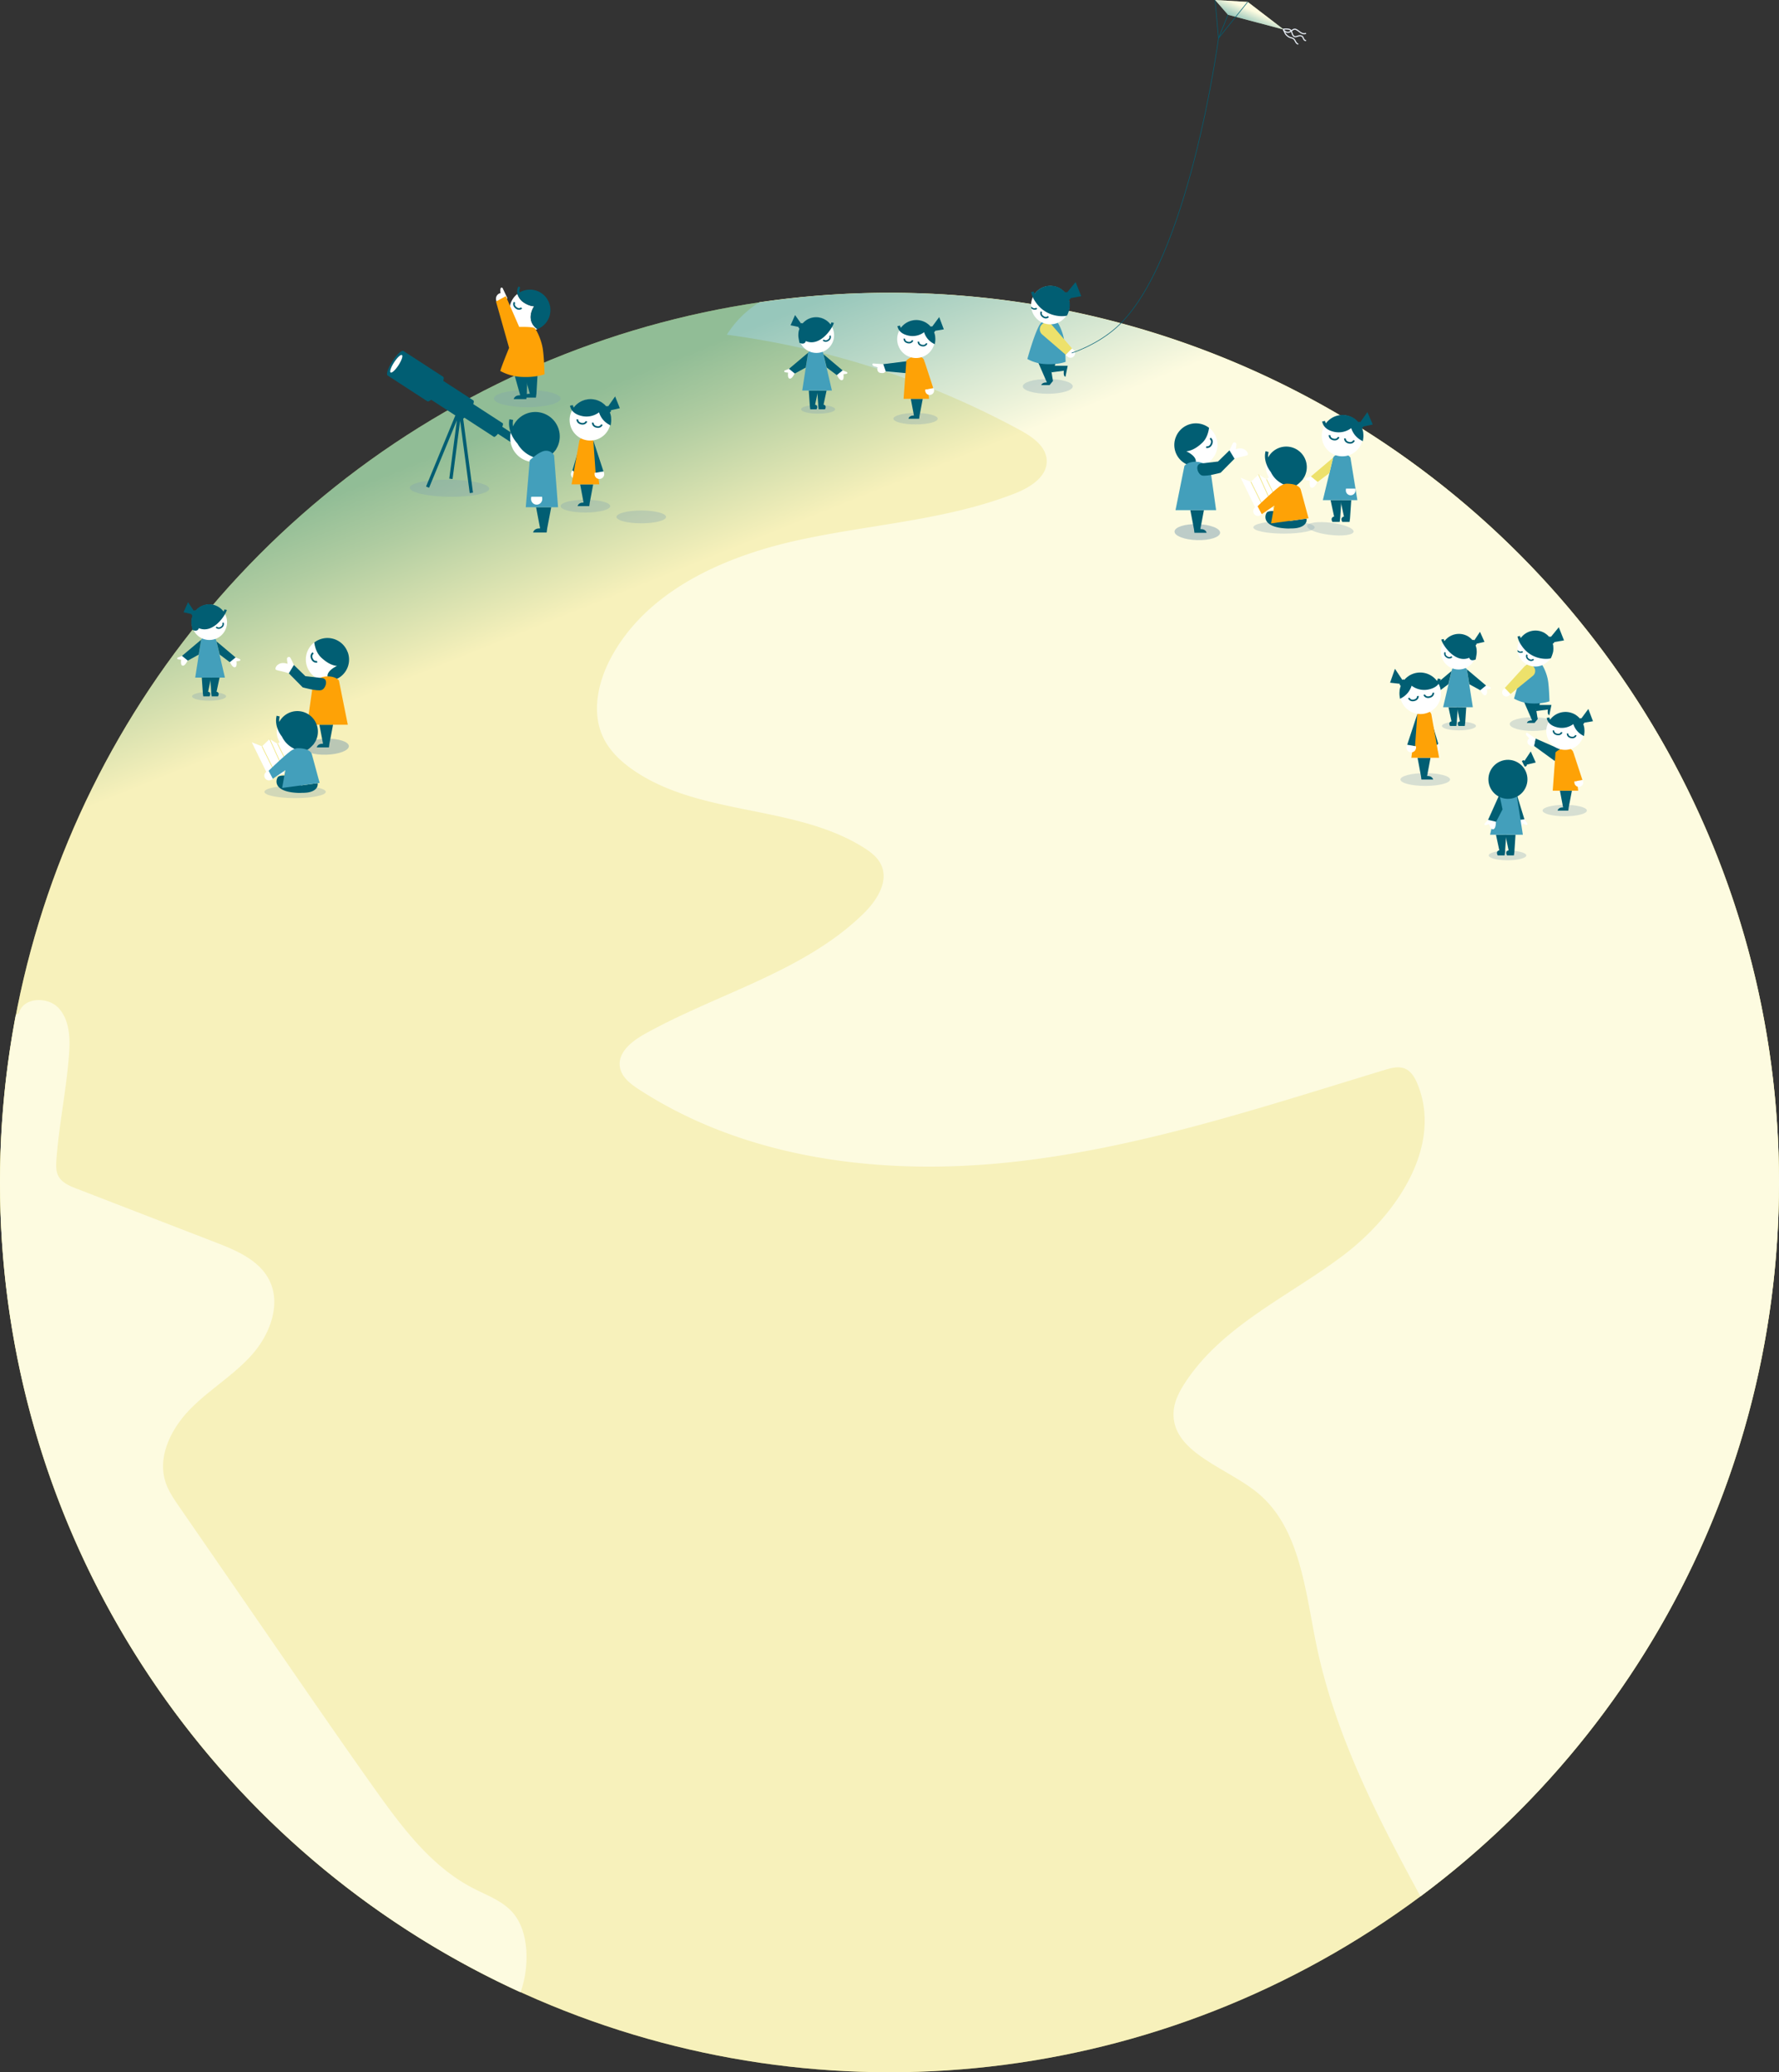 <svg xmlns="http://www.w3.org/2000/svg" xmlns:xlink="http://www.w3.org/1999/xlink" viewBox="0 0 1562.1 1819.14"><rect x="0" y="0" width="1562.1" height="1819.14" fill="#333333" stroke="none"/><defs><style>.cls-1{isolation:isolate;}.cls-2{fill:#ede16b;}.cls-3{fill:#fbf6bb;}.cls-12,.cls-4{opacity:0.54;}.cls-12,.cls-15,.cls-4,.cls-5{mix-blend-mode:multiply;}.cls-4{fill:url(#linear-gradient);}.cls-15,.cls-5{fill:#7e9fb1;}.cls-5{opacity:0.3;}.cls-6{fill:#015e73;}.cls-7{fill:#439fbb;}.cls-8{fill:#fff;}.cls-9{fill:#fea206;}.cls-10,.cls-13,.cls-14{fill:none;stroke-miterlimit:10;}.cls-10{stroke:#015e73;}.cls-10,.cls-14{stroke-width:0.5px;}.cls-11{fill:#fbf7bc;}.cls-12{fill:url(#linear-gradient-2);}.cls-13{stroke:#e7edf5;}.cls-14{stroke:#ede16b;}.cls-15{opacity:0.5;}</style><linearGradient id="linear-gradient" x1="764.11" y1="995.82" x2="504.96" y2="349.41" gradientUnits="userSpaceOnUse"><stop offset="0.75" stop-color="#fff"/><stop offset="0.92" stop-color="#7bbbcf"/><stop offset="1" stop-color="#439fbb"/></linearGradient><linearGradient id="linear-gradient-2" x1="1098.88" y1="8.86" x2="1094.31" y2="19.63" gradientUnits="userSpaceOnUse"><stop offset="0" stop-color="#fff"/><stop offset="0.69" stop-color="#7bbbcf"/><stop offset="1" stop-color="#439fbb"/></linearGradient></defs><title>Recurso 1</title><g class="cls-1"><g id="Capa_2" data-name="Capa 2"><g id="_2.3_mundo" data-name="2.3º mundo"><circle id="_Trazado_" data-name="&lt;Trazado&gt;" class="cls-2" cx="781.05" cy="1038.09" r="781.05"/><g id="_Grupo_" data-name="&lt;Grupo&gt;"><path class="cls-3" d="M1562.1,1038.09C1562.1,606.73,1212.41,257,781.05,257a787.41,787.41,0,0,0-114.16,8.3,90.31,90.31,0,0,0-28.66,28.55,744,744,0,0,1,257.33,83.67c10.93,5.94,23.06,14.25,23.53,26.68.55,14.36-14.59,23.76-28,29C829.65,457.16,762.34,460.34,698,474.84S567.2,519.52,536.27,577.79c-11.41,21.49-17.07,48.13-6.4,70,5.78,11.85,15.8,21.16,26.7,28.59,58.85,40.13,140.81,29.8,201.33,67.37,6.43,4,12.81,8.8,15.93,15.7,6.72,14.86-4.26,31.58-16,42.95C705.26,853.46,630,872,566,907.76c-11.17,6.23-23.55,16-21.72,28.68,1.29,8.92,9.32,15.11,16.88,20,94.77,61.5,213.83,75.79,326.17,63.8s220.43-48.17,328.55-81c5.78-1.75,12.13-3.48,17.71-1.16s8.78,7.95,11.05,13.46c22.61,55-18.8,115.88-66.43,151.45s-105.49,61.28-137.83,111.16c-4.83,7.45-9.09,15.63-9.8,24.48-2.84,35.32,44,48.62,71.89,70.44,38.56,30.14,43.33,85.21,53.08,133.18,16,78.94,53.13,151.58,91.73,222.52C1438.33,1522.43,1562.1,1294.72,1562.1,1038.09Z"/></g><g id="_Grupo_2" data-name="&lt;Grupo&gt;"><path class="cls-3" d="M450.09,1678.84c-9-10.21-22.4-14.93-34.47-21.16-36.9-19-62.76-53.75-86.82-87.59-26.17-36.81-51.82-74-77.45-111.18l-94-136.27c-4.68-6.79-9.43-13.7-12-21.55-7.44-22.77,5.28-47.54,22.13-64.56s38-29.51,53.87-47.42,25.88-44.62,14.82-65.87c-9-17.23-28.6-25.55-46.72-32.55L67.12,1043.4c-6.17-2.38-12.85-5.21-15.9-11.08-2.24-4.32-2-9.45-1.68-14.3,2.27-30.63,8.64-60.85,11-91.47,1.13-14.45.84-30.53-8.82-41.34s-31.71-9.78-35.1,4.32L13.83,891A785.19,785.19,0,0,0,0,1038.09c0,315.8,187.43,587.82,457.11,710.9a94.48,94.48,0,0,0,5-37.26C461.26,1699.88,457.92,1687.78,450.09,1678.84Z"/></g></g><g id="_2.2_sombra_mundo" data-name="2.2º sombra mundo"><circle id="_Trazado_2" data-name="&lt;Trazado&gt;" class="cls-4" cx="781.05" cy="1038.09" r="781.05"/></g><g id="_2.1_Niños" data-name="2.1º Niños"><g id="_Grupo_3" data-name="&lt;Grupo&gt;"><g id="_Grupo_4" data-name="&lt;Grupo&gt;"><ellipse id="_Trazado_3" data-name="&lt;Trazado&gt;" class="cls-5" cx="1281.07" cy="637.29" rx="14.94" ry="3.85"/><g id="_Grupo_5" data-name="&lt;Grupo&gt;"><path id="_Trazado_4" data-name="&lt;Trazado&gt;" class="cls-6" d="M1271.87,620.85l2.67,12.46a1.14,1.14,0,0,0-.4,0c-2.77,1.2-.83,4-.83,4h5.46l.36-2.69.94-13.75Z"/><path id="_Trazado_5" data-name="&lt;Trazado&gt;" class="cls-6" d="M1279.28,620.85l2.67,12.46a1.14,1.14,0,0,0-.4,0c-2.77,1.2-.83,4-.83,4h5.46l.36-2.69.94-13.75Z"/><path id="_Trazado_6" data-name="&lt;Trazado&gt;" class="cls-7" d="M1293.25,620.85h-26.08l7.78-33.24s1.44-3,6.44-3,6.68,3,6.68,3Z"/><g id="_Grupo_6" data-name="&lt;Grupo&gt;"><circle id="_Trazado_7" data-name="&lt;Trazado&gt;" class="cls-8" cx="1280.79" cy="572.26" r="15.53" transform="translate(156.22 1410.85) rotate(-60.79)"/><path id="_Trazado_8" data-name="&lt;Trazado&gt;" class="cls-6" d="M1296.46,574.82a15.85,15.85,0,0,0,.11-4.39l0-.35V570a15.64,15.64,0,0,0-5.93-10.25c-.23-.18-.46-.34-.7-.51l-.38-.29,0,0c-.27-.17-.55-.34-.83-.5a15.86,15.86,0,0,0-20.37,4.36,6.77,6.77,0,0,1-.64-1.82l-2.17.43c.81,4.09,11.86,21.44,24.58,16,1.18,3.85,5.64,1.47,5.64,1.47Z"/><path id="_Trazado_9" data-name="&lt;Trazado&gt;" class="cls-6" d="M1270.12,577.25c-2.52-1.64-2.25-3.91-1.75-4.88l1.13.58c-.09.18-.83,1.85,1.31,3.23s3.36,0,3.49-.12l1,.8C1274.6,577.72,1272.64,578.9,1270.12,577.25Z"/><path id="_Trazado_10" data-name="&lt;Trazado&gt;" class="cls-6" d="M1295.71,566.44c.44-.63.81-.17.72-1.08a3.28,3.28,0,0,0-.76-2.18c-.38-.38-1.31-1.42-1.86-1.53s-.93.53-1.37.73c.79,1.15,1.19,2.44,1.88,3.59.4.66.56.78,1.32.63"/><polygon id="_Trazado_11" data-name="&lt;Trazado&gt;" class="cls-6" points="1294.29 562.52 1299.54 554.64 1303.49 563.46 1295.8 565.25 1294.29 562.52"/></g><path id="_Trazado_12" data-name="&lt;Trazado&gt;" class="cls-8" d="M1263.44,605.51a3.37,3.37,0,0,1-.31,1c-.79,1.64-3,6.41-5.34,5-1.43-.87-.91-6-.11-7.65a3.5,3.5,0,0,1,.56-.83Z"/><path id="_Trazado_13" data-name="&lt;Trazado&gt;" class="cls-8" d="M1258.25,603l-3.62,1.38c-1.29.23-1.23,1.53-.35,1.76s4.05.47,4.05.47Z"/><polygon id="_Trazado_14" data-name="&lt;Trazado&gt;" class="cls-6" points="1274.61 588.98 1257.8 603.16 1262.9 607.3 1271.79 600.61 1274.61 588.98"/><path id="_Trazado_15" data-name="&lt;Trazado&gt;" class="cls-8" d="M1304.42,601.61,1308,603c1.29.23,1.23,1.53.35,1.76a23.82,23.82,0,0,1-2.75.36c.26,2,.16,4.41-.77,5-2.29,1.4-4.54-3.37-5.34-5a3.37,3.37,0,0,1-.31-1Z"/><polygon id="_Trazado_16" data-name="&lt;Trazado&gt;" class="cls-6" points="1288.06 587.6 1304.87 601.78 1299.77 605.92 1290.17 600.66 1288.06 587.6"/></g></g><g id="_Grupo_7" data-name="&lt;Grupo&gt;"><ellipse id="_Trazado_17" data-name="&lt;Trazado&gt;" class="cls-5" cx="803.95" cy="367.55" rx="19.45" ry="5.02"/><g id="_Grupo_8" data-name="&lt;Grupo&gt;"><path id="_Trazado_18" data-name="&lt;Trazado&gt;" class="cls-6" d="M799.72,350.1l2.79,14.66h-.42c-3.93,0-4.42,2.87-4.42,2.87h9.41l.38-2.87,2.79-14.66Z"/><polygon id="_Trazado_19" data-name="&lt;Trazado&gt;" class="cls-6" points="800.88 316.5 775.5 319.68 777.67 325.95 800.04 327.98 800.88 316.5"/><path id="_Trazado_20" data-name="&lt;Trazado&gt;" class="cls-9" d="M815.79,350.1H793.42l2.45-33.61a13.7,13.7,0,0,1,9.74-3.85,6.21,6.21,0,0,1,5.73,3.24Z"/><path id="_Trazado_21" data-name="&lt;Trazado&gt;" class="cls-8" d="M819.71,340.69a4.47,4.47,0,0,1,.39,1.22,3.88,3.88,0,1,1-7.63,1.3,4.5,4.5,0,0,1,0-1.28Z"/><polygon id="_Trazado_22" data-name="&lt;Trazado&gt;" class="cls-9" points="811.34 315.88 819.48 340.69 813.25 341.83 811.34 315.88"/><g id="_Grupo_9" data-name="&lt;Grupo&gt;"><circle id="_Trazado_23" data-name="&lt;Trazado&gt;" class="cls-8" cx="804.37" cy="297.78" r="16.56" transform="translate(151.89 854.51) rotate(-60.79)"/><path id="_Trazado_24" data-name="&lt;Trazado&gt;" class="cls-6" d="M821.07,300.52a16.9,16.9,0,0,0,.11-4.68l0-.37,0-.07a16.67,16.67,0,0,0-6.33-10.93c-.24-.19-.49-.36-.75-.54l-.4-.31,0,0c-.29-.19-.59-.37-.89-.53A16.9,16.9,0,0,0,791,287.76a7.22,7.22,0,0,1-.68-1.94l-2.31.46c.86,4.36,4.17,7.17,9.82,8.36a16.86,16.86,0,0,0,13.6-3,16.83,16.83,0,0,0,7.88,9.75l1.46.82Z"/><path id="_Trazado_25" data-name="&lt;Trazado&gt;" class="cls-6" d="M797,301.35c-3.14-.66-3.74-3-3.61-4.18l1.35.14c0,.21-.11,2.16,2.54,2.72s3.36-1.25,3.43-1.46L802,299C801.62,300.09,800.12,302,797,301.35Z"/><path id="_Trazado_26" data-name="&lt;Trazado&gt;" class="cls-6" d="M809.39,304c-3.14-.66-3.74-3-3.61-4.18l1.35.14c0,.21-.11,2.15,2.54,2.71s3.36-1.25,3.43-1.46l1.29.42C814,302.71,812.53,304.63,809.39,304Z"/><path id="_Trazado_27" data-name="&lt;Trazado&gt;" class="cls-6" d="M820.27,291.59c.47-.67.87-.19.77-1.15a3.49,3.49,0,0,0-.81-2.33c-.41-.41-1.4-1.52-2-1.63s-1,.56-1.46.78c.84,1.23,1.27,2.6,2,3.83.42.7.6.83,1.4.67"/><polygon id="_Trazado_28" data-name="&lt;Trazado&gt;" class="cls-6" points="818.07 287.32 824.69 278.35 828.75 289.14 820.13 290.56 818.07 287.32"/></g><path id="_Trazado_29" data-name="&lt;Trazado&gt;" class="cls-8" d="M775.5,319.68s-7-.42-8.48-.57-1.42,1.89.87,2.52a17.38,17.38,0,0,1,2.87.94c-1.06,1.42,0,4,1.38,4.53s3.7.59,4.41,0a7.85,7.85,0,0,0,1.12-1.14Z"/></g></g><g id="_Grupo_10" data-name="&lt;Grupo&gt;"><ellipse id="_Trazado_30" data-name="&lt;Trazado&gt;" class="cls-5" cx="920.04" cy="339.17" rx="21.95" ry="6.49"/><path id="_Trazado_31" data-name="&lt;Trazado&gt;" class="cls-6" d="M911.49,317.88l7.76,17.84h-.43c-4,0-4.5,2.35-4.5,2.35h7.29l3-3.67-.3-1.6-2.4-14.92Z"/><path id="_Trazado_32" data-name="&lt;Trazado&gt;" class="cls-6" d="M923.33,326.85l10.8-1.41s-.78,4.85,1.41,5.32l2-9.66h-3.76l-7.56,0,1-4.3h-7.77Z"/><path id="_Trazado_33" data-name="&lt;Trazado&gt;" class="cls-7" d="M914.62,283s12.32-1.57,13.67-.25,4.79,8.31,5.94,14.88,1.46,20,1.46,20-7.2,2.92-19.53,1.88a37.33,37.33,0,0,1-14.06-4.38C910.91,284.09,914.62,283,914.62,283Z"/><path id="_Trazado_34" data-name="&lt;Trazado&gt;" class="cls-2" d="M914.8,284.89a6,6,0,0,0,0,8.47l21.05,18.12,5.53-5.53-18.12-21.05A6,6,0,0,0,914.8,284.89Z"/><g id="_Grupo_11" data-name="&lt;Grupo&gt;"><path id="_Trazado_35" data-name="&lt;Trazado&gt;" class="cls-8" d="M930.2,253.05a16.84,16.84,0,0,0-24.8,16,4.72,4.72,0,0,0,.87.79c2.17,1.54,3.35.41,3.48.28l1,.86c-.65.72-2.57,1.61-5.13-.22h0a16.85,16.85,0,1,0,24.59-17.73Z"/><path id="_Trazado_36" data-name="&lt;Trazado&gt;" class="cls-6" d="M910.75,271l-1-.86c-.13.13-1.31,1.26-3.48-.28a4.72,4.72,0,0,1-.87-.79,16.45,16.45,0,0,0,.21,1.71h0C908.18,272.61,910.09,271.72,910.75,271Z"/></g><path id="_Trazado_37" data-name="&lt;Trazado&gt;" class="cls-6" d="M915.5,278.56c-2.64-1.87-2.24-4.29-1.66-5.31l1.19.67c-.1.19-1,1.94,1.26,3.52s3.6.18,3.74,0l1,.9C920.28,279.25,918.13,280.43,915.5,278.56Z"/><path id="_Trazado_38" data-name="&lt;Trazado&gt;" class="cls-8" d="M941.24,306a4.52,4.52,0,0,1,1,.77,4,4,0,1,1-5.53,5.61,4.37,4.37,0,0,1-.79-1Z"/><path id="_Trazado_39" data-name="&lt;Trazado&gt;" class="cls-6" d="M939.14,270.65a19.71,19.71,0,0,0,.09-5c0-.13,0-.25-.05-.38a.35.35,0,0,0,0-.07,17,17,0,0,0-6.61-11l-.76-.53-.42-.31,0,0c-.3-.19-.6-.36-.91-.53a17.19,17.19,0,0,0-22,5.07,7.48,7.48,0,0,1-.72-2l-2.34.51a22.3,22.3,0,0,0,3.68,8.37c8.53,13.11,22.73,13.55,27.61,12.32C937.26,277,938.83,272.38,939.14,270.65Z"/><path id="_Trazado_40" data-name="&lt;Trazado&gt;" class="cls-6" d="M937.13,262.34c-.95-1.57-1.5-3.33-2.57-4.91.6-.27,1.1-1.14,1.87-1s2,1.56,2.54,2.09a4.47,4.47,0,0,1,1,3c.12,1.23-.4,1.1-1,1.47S937.67,263.23,937.13,262.34Z"/><polygon id="_Trazado_41" data-name="&lt;Trazado&gt;" class="cls-6" points="935.68 258.31 944.49 247.62 949.41 260.04 938.04 262.02 935.68 258.31"/></g><g id="_Grupo_12" data-name="&lt;Grupo&gt;"><ellipse id="_Trazado_42" data-name="&lt;Trazado&gt;" class="cls-5" cx="1346.05" cy="635.63" rx="20.38" ry="6.02"/><path id="_Trazado_43" data-name="&lt;Trazado&gt;" class="cls-6" d="M1338.11,615.87l7.2,16.56h-.4c-3.71,0-4.18,2.18-4.18,2.18h6.76l2.76-3.41-.28-1.48-2.22-13.85Z"/><path id="_Trazado_44" data-name="&lt;Trazado&gt;" class="cls-6" d="M1349.1,624.19l10-1.31s-.73,4.5,1.31,4.94l1.89-9h-3.49l-7,0,.89-4h-7.21Z"/><path id="_Trazado_45" data-name="&lt;Trazado&gt;" class="cls-7" d="M1341,583.45s11.44-1.46,12.69-.23,4.45,7.71,5.51,13.81,1.36,18.6,1.36,18.6-6.68,2.71-18.13,1.74a34.66,34.66,0,0,1-13-4.07C1337.58,584.5,1341,583.45,1341,583.45Z"/><path id="_Trazado_46" data-name="&lt;Trazado&gt;" class="cls-2" d="M1346.5,585.19a5.56,5.56,0,0,0-7.86-.22L1321.29,604l5,5.28,20-16.27A5.56,5.56,0,0,0,1346.5,585.19Z"/><g id="_Grupo_13" data-name="&lt;Grupo&gt;"><path id="_Trazado_47" data-name="&lt;Trazado&gt;" class="cls-8" d="M1355.49,555.69a15.63,15.63,0,0,0-23,14.87,4.39,4.39,0,0,0,.8.73c2,1.43,3.11.38,3.23.26l.93.8c-.6.67-2.38,1.49-4.76-.2h0a15.65,15.65,0,1,0,22.83-16.46Z"/><path id="_Trazado_48" data-name="&lt;Trazado&gt;" class="cls-6" d="M1337.42,572.35l-.93-.8c-.12.12-1.21,1.17-3.23-.26a4.39,4.39,0,0,1-.8-.73,15.28,15.28,0,0,0,.19,1.58h0C1335,573.84,1336.82,573,1337.42,572.35Z"/></g><path id="_Trazado_49" data-name="&lt;Trazado&gt;" class="cls-6" d="M1341.84,579.36c-2.45-1.74-2.08-4-1.54-4.93l1.1.63c-.1.17-.9,1.8,1.17,3.27s3.34.17,3.48,0l1,.83C1346.28,580,1344.28,581.1,1341.84,579.36Z"/><path id="_Trazado_50" data-name="&lt;Trazado&gt;" class="cls-8" d="M1326.2,609.17a4.2,4.2,0,0,1-.74,1,3.67,3.67,0,1,1-5.06-5.27,4.06,4.06,0,0,1,1-.7Z"/><path id="_Trazado_51" data-name="&lt;Trazado&gt;" class="cls-6" d="M1363.79,572a18.3,18.3,0,0,0,.08-4.66c0-.12,0-.24,0-.35a.32.32,0,0,0,0-.07,15.78,15.78,0,0,0-6.14-10.23l-.71-.5-.39-.29,0,0c-.28-.17-.56-.34-.85-.5a16,16,0,0,0-20.44,4.71,6.94,6.94,0,0,1-.67-1.83l-2.18.47a20.7,20.7,0,0,0,3.42,7.77c7.92,12.17,21.1,12.58,25.63,11.44C1362,577.88,1363.5,573.63,1363.79,572Z"/><path id="_Trazado_52" data-name="&lt;Trazado&gt;" class="cls-6" d="M1361.92,564.3c-.88-1.46-1.39-3.1-2.39-4.56.56-.25,1-1.06,1.73-.92s1.87,1.45,2.35,1.94a4.15,4.15,0,0,1,1,2.77c.11,1.14-.37,1-.92,1.37S1362.42,565.14,1361.92,564.3Z"/><polygon id="_Trazado_53" data-name="&lt;Trazado&gt;" class="cls-6" points="1360.58 560.57 1368.75 550.64 1373.32 562.17 1362.76 564.01 1360.58 560.57"/></g><g id="_Grupo_14" data-name="&lt;Grupo&gt;"><path id="_Trazado_54" data-name="&lt;Trazado&gt;" class="cls-10" d="M941.07,309.88s21.48-6.63,39.11-22.3c63.59-56.53,89.75-254,89.75-254"/><line id="_Trazado_55" data-name="&lt;Trazado&gt;" class="cls-10" x1="1069.92" y1="33.55" x2="1066.97" y2="0.02"/><line id="_Trazado_56" data-name="&lt;Trazado&gt;" class="cls-10" x1="1069.92" y1="33.55" x2="1078.28" y2="12.97"/><polygon id="_Trazado_57" data-name="&lt;Trazado&gt;" class="cls-11" points="1066.97 0.02 1078.28 12.97 1127.27 25.99 1095.61 1.67 1066.97 0.02"/><polygon id="_Trazado_58" data-name="&lt;Trazado&gt;" class="cls-12" points="1066.97 0.02 1078.28 12.97 1127.27 25.99 1095.61 1.67 1066.97 0.02"/><path id="_Trazado_59" data-name="&lt;Trazado&gt;" class="cls-13" d="M1126.7,25.63c1.66-.22,4.92-.48,6.33.6s1.26,3.8,2.73,5.3c2.05,2.09,4.37-1.14,7.21.14,1.93.87,1.13,3.82,3.85,4"/><path id="_Trazado_60" data-name="&lt;Trazado&gt;" class="cls-13" d="M1126.83,25.71c1.68,3.15,1.31,4.24,4.66,6.58,1.65,1,3.13.68,4.66,2,1.46,1.49,1.5,3.68,3.8,4.48"/><path id="_Trazado_61" data-name="&lt;Trazado&gt;" class="cls-13" d="M1126.86,26.18c5.57,5.91,7.36-1.82,11-.37,2.95,1.22,5.22,5,8.91,3.46"/><line id="_Trazado_62" data-name="&lt;Trazado&gt;" class="cls-10" x1="1069.92" y1="33.55" x2="1095.61" y2="1.66"/></g><ellipse id="_Trazado_63" data-name="&lt;Trazado&gt;" class="cls-5" cx="1168.07" cy="464.16" rx="5.35" ry="20.56" transform="translate(565.1 1567.01) rotate(-83)"/><g id="_Grupo_15" data-name="&lt;Grupo&gt;"><ellipse id="_Trazado_64" data-name="&lt;Trazado&gt;" class="cls-5" cx="1127.46" cy="462.94" rx="26.95" ry="5.49"/><path id="_Trazado_65" data-name="&lt;Trazado&gt;" class="cls-6" d="M1147.26,455.27l-14.41,2c-5.56-4.13-14.75-8.65-14.75-8.65s-3.39-.21-5.23.84-6.72,13.06,16.17,14.42a30,30,0,0,0,4.43,0c1,0,2.07,0,3.23-.12C1142.71,463.31,1147.95,460.57,1147.26,455.27Z"/><g id="_Grupo_16" data-name="&lt;Grupo&gt;"><polygon id="_Trazado_66" data-name="&lt;Trazado&gt;" class="cls-8" points="1089.45 419.44 1098.39 422.99 1105.1 416.55 1112.07 420.76 1117.73 415.93 1130.09 442.09 1105.1 451.45 1089.45 419.44"/><line id="_Trazado_67" data-name="&lt;Trazado&gt;" class="cls-14" x1="1098.4" y1="422.99" x2="1111.35" y2="449.11"/><line id="_Trazado_68" data-name="&lt;Trazado&gt;" class="cls-14" x1="1105.1" y1="416.55" x2="1118.59" y2="446.39"/><line id="_Trazado_69" data-name="&lt;Trazado&gt;" class="cls-14" x1="1112.07" y1="420.76" x2="1123.83" y2="444.43"/></g><path id="_Trazado_70" data-name="&lt;Trazado&gt;" class="cls-8" d="M1126.37,419.4c-7.87-3.1-13.12-9.5-13.79-15.9A18,18,0,0,0,1145,418.8C1140.12,421.63,1133.12,422.06,1126.37,419.4Z"/><path id="_Trazado_71" data-name="&lt;Trazado&gt;" class="cls-6" d="M1111.25,396.1l2.67.67a15.13,15.13,0,0,0-.38,4.77,18,18,0,0,1,31.78,17.06c0,.08-1.48,2.37-1.53,2.45-7.45,8.28-10.87,7.83-19.68,2.61a22.3,22.3,0,0,1-8.2-9.22C1111.56,408.8,1109.75,402,1111.25,396.1Z"/><path id="_Trazado_72" data-name="&lt;Trazado&gt;" class="cls-8" d="M1107.9,451.45a4.8,4.8,0,0,1-1.12.78,4.14,4.14,0,1,1-3.71-7.36,4.84,4.84,0,0,1,1.3-.43Z"/><path id="_Trazado_73" data-name="&lt;Trazado&gt;" class="cls-9" d="M1149,455s-6.3-23.34-6.83-25.16-3.14-5.23-12.38-5.23a8.34,8.34,0,0,0-4.11,1.23l-.11,0c-4.32,2-21.34,18.59-21.34,18.59l3.69,6.94,11-7.48-2.83,15.57Z"/></g><g id="_Grupo_17" data-name="&lt;Grupo&gt;"><g id="_Grupo_18" data-name="&lt;Grupo&gt;"><path id="_Trazado_74" data-name="&lt;Trazado&gt;" class="cls-8" d="M469.06,268.82c-2.06.07-6.39-1-10.58-4.33a13.73,13.73,0,0,1-4.13-6.47,17.93,17.93,0,0,0,17.48,30.89C463,282.71,466,273.35,469.06,268.82Z"/><path id="_Trazado_75" data-name="&lt;Trazado&gt;" class="cls-6" d="M480.29,262.26a17.93,17.93,0,0,0-24.87-5c-.37.25-.71.51-1.06.78a13.73,13.73,0,0,0,4.13,6.47c4.19,3.37,8.52,4.4,10.58,4.33-3.09,4.53-6,13.89,2.77,20.09a17.91,17.91,0,0,0,8.45-26.65Z"/></g><ellipse id="_Trazado_76" data-name="&lt;Trazado&gt;" class="cls-5" cx="462.95" cy="349.89" rx="29.28" ry="7.55"/><path id="_Trazado_77" data-name="&lt;Trazado&gt;" class="cls-6" d="M451.91,329.7,456.78,347h-.5c-4.63,0-5.2,3.37-5.2,3.37h11.08l.44-3.37L463,329.7Z"/><path id="_Trazado_78" data-name="&lt;Trazado&gt;" class="cls-6" d="M460.34,328.39l4.87,17.26h-.5c-4.63,0-5.2,3.37-5.2,3.37h11.08l.45-3.37,1-17.26Z"/><path id="_Trazado_79" data-name="&lt;Trazado&gt;" class="cls-6" d="M452.57,270.68c-2.67-2.16-2.08-4.71-1.39-5.75l1.21.79c-.12.2-1.15,2,1.09,3.82s3.81.46,4,.3l1,1C457.61,271.75,455.23,272.85,452.57,270.68Z"/><path id="_Trazado_80" data-name="&lt;Trazado&gt;" class="cls-8" d="M445.26,261.17h0l-.09-.19c-.06-.16-.11-.32-.18-.48s-.17-.29-.26-.44l-2.94-6.21c-.36-1.13-1.09-1.67-1.76-1.31s-.69,1.93-.72,2.49a17.79,17.79,0,0,0,.2,2.31,4.48,4.48,0,0,0-1.23.35,5.16,5.16,0,0,0-2.23,6.93,5.74,5.74,0,0,0,.88,1.36l8.53-3.92A5.24,5.24,0,0,0,445.26,261.17Z"/><path id="_Trazado_81" data-name="&lt;Trazado&gt;" class="cls-9" d="M444.14,260,455.9,287s12.14-.36,13.69,1.17,5.54,9.61,6.87,17.21,1.69,23.17,1.69,23.17-8.33,3.38-22.59,2.17a43.15,43.15,0,0,1-16.26-5.07c1-4,7.72-20.27,7.72-20.27l-11.5-40.72Z"/><path id="_Trazado_82" data-name="&lt;Trazado&gt;" class="cls-6" d="M454.35,258c-.8-2.49.23-5.87,1.13-6.56l1.24,1c-.83,1.65-.9,4.48,0,4.62S454.35,258,454.35,258Z"/></g><g id="_Grupo_19" data-name="&lt;Grupo&gt;"><path id="_Trazado_83" data-name="&lt;Trazado&gt;" class="cls-6" d="M1168.36,439.06l3.1,14.48a1.32,1.32,0,0,0-.46,0c-3.22,1.4-1,4.63-1,4.63h6.35l.42-3.12,1.09-16Z"/><path id="_Trazado_84" data-name="&lt;Trazado&gt;" class="cls-6" d="M1177,439.06l3.1,14.48a1.32,1.32,0,0,0-.46,0c-3.22,1.4-1,4.63-1,4.63H1185l.42-3.12,1.09-16Z"/><path id="_Trazado_85" data-name="&lt;Trazado&gt;" class="cls-8" d="M1157.63,421a3.91,3.91,0,0,1-.36,1.11c-.92,1.9-3.54,7.45-6.2,5.82-1.66-1-1.05-7-.13-8.89a4.07,4.07,0,0,1,.65-1Z"/><path id="_Trazado_86" data-name="&lt;Trazado&gt;" class="cls-7" d="M1191.87,439.06h-30.3l9-37.3s1.67-3.54,7.48-3.54,7.76,3.54,7.76,3.54Z"/><path id="_Trazado_87" data-name="&lt;Trazado&gt;" class="cls-8" d="M1190,428.8a4.87,4.87,0,0,1,.2,1.38,4.23,4.23,0,1,1-8.43,0,4.91,4.91,0,0,1,.2-1.38Z"/><polygon id="_Trazado_88" data-name="&lt;Trazado&gt;" class="cls-7" points="1181.1 401.76 1189.97 428.8 1181.93 428.8 1181.1 401.76"/><g id="_Grupo_20" data-name="&lt;Grupo&gt;"><circle id="_Trazado_89" data-name="&lt;Trazado&gt;" class="cls-8" cx="1178.72" cy="382.59" r="18.05" transform="translate(269.51 1224.67) rotate(-60.79)"/><path id="_Trazado_90" data-name="&lt;Trazado&gt;" class="cls-6" d="M1196.93,385.57a18.42,18.42,0,0,0,.12-5.1l0-.41,0-.08a18.17,18.17,0,0,0-6.9-11.91c-.27-.21-.54-.39-.81-.59l-.44-.34,0,0c-.31-.2-.64-.4-1-.58a18.42,18.42,0,0,0-23.67,5.07,7.87,7.87,0,0,1-.74-2.12l-2.52.5c.94,4.75,4.54,7.81,10.7,9.12a18.38,18.38,0,0,0,14.82-3.31,18.34,18.34,0,0,0,8.59,10.62l1.59.89Z"/><path id="_Trazado_91" data-name="&lt;Trazado&gt;" class="cls-6" d="M1170.67,386.48c-3.42-.72-4.07-3.3-3.94-4.56l1.47.15c0,.23-.12,2.35,2.77,3s3.66-1.36,3.74-1.59l1.41.46C1175.72,385.1,1174.09,387.2,1170.67,386.48Z"/><path id="_Trazado_92" data-name="&lt;Trazado&gt;" class="cls-6" d="M1184.2,389.33c-3.42-.72-4.07-3.3-3.94-4.56l1.47.16c0,.23-.12,2.35,2.77,3s3.66-1.36,3.74-1.59l1.4.46C1189.25,388,1187.62,390.06,1184.2,389.33Z"/><path id="_Trazado_93" data-name="&lt;Trazado&gt;" class="cls-6" d="M1196.05,375.83c.51-.73.94-.2.84-1.25A3.81,3.81,0,0,0,1196,372c-.45-.45-1.53-1.65-2.16-1.78s-1.08.61-1.59.85c.91,1.34,1.38,2.84,2.19,4.17.46.76.65.9,1.53.73"/><path id="_Trazado_94" data-name="&lt;Trazado&gt;" class="cls-6" d="M1193.86,371.44c.08-.24,6.82-9.66,6.82-9.66l4.71,10.88-9.5,2Z"/></g><path id="_Trazado_95" data-name="&lt;Trazado&gt;" class="cls-8" d="M1151.59,418l-4.21,1.6c-1.5.27-1.43,1.77-.41,2s4.71.55,4.71.55Z"/><polygon id="_Trazado_96" data-name="&lt;Trazado&gt;" class="cls-2" points="1170.6 401.76 1151.07 418.24 1157 423.06 1167.33 415.28 1170.6 401.76"/></g><g id="_Grupo_21" data-name="&lt;Grupo&gt;"><g id="_Grupo_22" data-name="&lt;Grupo&gt;"><path id="_Trazado_97" data-name="&lt;Trazado&gt;" class="cls-8" d="M1050.09,405c.12-5.13-8.4-8.86-8.4-8.86,2.56-.23,7.46-1.28,14-7.44,4-3.8,5.45-9.39,6-13.14A18.88,18.88,0,0,1,1046.38,409C1048.49,408.09,1050.05,406.78,1050.09,405Z"/><path id="_Trazado_98" data-name="&lt;Trazado&gt;" class="cls-6" d="M1032.33,384.09a18.89,18.89,0,0,1,29.31-8.51c-.51,3.74-1.94,9.34-6,13.14-6.53,6.16-11.42,7.21-14,7.44,0,0,8.52,3.73,8.4,8.86,0,1.76-1.6,3.07-3.71,4a18.76,18.76,0,0,1-14-25Z"/></g><path id="_Trazado_99" data-name="&lt;Trazado&gt;" class="cls-6" d="M1064.36,390.18c1.49-3.28-.25-5.39-1.38-6l-.77,1.31c.2.13,2,1.33.76,4.1s-3.37,2.2-3.6,2.13l-.48,1.44C1060.14,393.54,1062.88,393.46,1064.36,390.18Z"/></g><ellipse id="_Trazado_100" data-name="&lt;Trazado&gt;" class="cls-15" cx="1051.3" cy="467.11" rx="7.02" ry="20.01" transform="translate(555.42 1505.16) rotate(-88.42)"/><path id="_Trazado_101" data-name="&lt;Trazado&gt;" class="cls-6" d="M1057.14,447.83,1054,464.46h.48c4.46,0,5,3.25,5,3.25h-10.68l-.43-3.25-3.17-16.64Z"/><path id="_Trazado_102" data-name="&lt;Trazado&gt;" class="cls-7" d="M1032.19,447.83h35.65l-5.22-37.12a18.54,18.54,0,0,0-12.53-5.37c-7.55,0-10.08,3.68-10.08,3.68Z"/><path id="_Trazado_103" data-name="&lt;Trazado&gt;" class="cls-8" d="M1076.27,398.54s7.38-5,12.86-4.9,7.8,5.12,6,6-12.57,2.45-14.88,4.86S1076.27,398.54,1076.27,398.54Z"/><path id="_Trazado_104" data-name="&lt;Trazado&gt;" class="cls-8" d="M1082.71,388.9c-.92,1.26-4.23,9-4.23,9l6.47-2.14s.47-4.09.66-5.18C1086,388.48,1083.62,387.65,1082.71,388.9Z"/><path id="_Trazado_105" data-name="&lt;Trazado&gt;" class="cls-6" d="M1055.31,406.77l14.17-1.61,10.07-9.82,4.46,7.33L1071.8,415s-12.64,3.54-16.49,2.36S1048.66,406.94,1055.31,406.77Z"/><g id="_Grupo_23" data-name="&lt;Grupo&gt;"><g id="_Grupo_24" data-name="&lt;Grupo&gt;"><path id="_Trazado_106" data-name="&lt;Trazado&gt;" class="cls-8" d="M287.51,593.42c-.12-5.13,8.4-8.86,8.4-8.86-2.56-.23-7.46-1.28-14-7.44-4-3.8-5.45-9.39-6-13.14a18.88,18.88,0,0,0,15.26,33.46C289.11,596.49,287.55,595.18,287.51,593.42Z"/><path id="_Trazado_107" data-name="&lt;Trazado&gt;" class="cls-6" d="M305.27,572.49A18.89,18.89,0,0,0,276,564c.51,3.74,1.94,9.34,6,13.14,6.53,6.16,11.42,7.21,14,7.44,0,0-8.52,3.73-8.4,8.86,0,1.76,1.6,3.07,3.71,4a18.76,18.76,0,0,0,14-25Z"/></g><path id="_Trazado_108" data-name="&lt;Trazado&gt;" class="cls-6" d="M273.24,578.58c-1.49-3.28.25-5.39,1.38-6l.77,1.31c-.2.13-2,1.33-.76,4.1s3.37,2.2,3.6,2.13l.48,1.44C277.47,581.94,274.73,581.86,273.24,578.58Z"/></g><ellipse id="_Trazado_109" data-name="&lt;Trazado&gt;" class="cls-15" cx="286.3" cy="655.52" rx="20.01" ry="7.02" transform="translate(-17.94 8.13) rotate(-1.58)"/><path id="_Trazado_110" data-name="&lt;Trazado&gt;" class="cls-6" d="M280.46,636.23l3.17,16.64h-.48c-4.46,0-5,3.25-5,3.25h10.68l.43-3.25,3.17-16.64Z"/><path id="_Trazado_111" data-name="&lt;Trazado&gt;" class="cls-9" d="M305.41,636.23H269.76L275,599.11a18.54,18.54,0,0,1,12.53-5.37c7.55,0,10.08,3.68,10.08,3.68Z"/><path id="_Trazado_112" data-name="&lt;Trazado&gt;" class="cls-8" d="M261.33,586.94s-7.38-5-12.86-4.9-7.8,5.12-6,6,12.57,2.45,14.88,4.86S261.33,586.94,261.33,586.94Z"/><path id="_Trazado_113" data-name="&lt;Trazado&gt;" class="cls-8" d="M254.9,577.3c.92,1.26,4.23,9,4.23,9l-6.47-2.14s-.47-4.09-.66-5.18C251.62,576.88,254,576,254.9,577.3Z"/><path id="_Trazado_114" data-name="&lt;Trazado&gt;" class="cls-6" d="M282.3,595.18l-14.17-1.61-10.07-9.82-4.46,7.33,12.21,12.34s12.64,3.54,16.49,2.36S288.95,595.34,282.3,595.18Z"/><g id="_Grupo_25" data-name="&lt;Grupo&gt;"><ellipse id="_Trazado_115" data-name="&lt;Trazado&gt;" class="cls-5" cx="718.38" cy="359.29" rx="14.94" ry="3.85"/><g id="_Grupo_26" data-name="&lt;Grupo&gt;"><path id="_Trazado_116" data-name="&lt;Trazado&gt;" class="cls-6" d="M725.8,342.85l-2.67,12.46a1.14,1.14,0,0,1,.4,0c2.77,1.2.83,4,.83,4h-5.46l-.36-2.69-.94-13.75Z"/><path id="_Trazado_117" data-name="&lt;Trazado&gt;" class="cls-6" d="M718.38,342.85l-2.67,12.46a1.14,1.14,0,0,1,.4,0c2.77,1.2.83,4,.83,4h-5.46l-.36-2.69-.94-13.75Z"/><path id="_Trazado_118" data-name="&lt;Trazado&gt;" class="cls-7" d="M704.41,342.85h26.08l-7.78-33.24s-1.44-3-6.44-3-6.68,3-6.68,3Z"/><g id="_Grupo_27" data-name="&lt;Grupo&gt;"><circle id="_Trazado_119" data-name="&lt;Trazado&gt;" class="cls-8" cx="716.87" cy="294.26" r="15.53" transform="translate(-52.44 387.3) rotate(-29.21)"/><path id="_Trazado_120" data-name="&lt;Trazado&gt;" class="cls-6" d="M701.21,296.82a15.85,15.85,0,0,1-.11-4.39l0-.35V292a15.64,15.64,0,0,1,5.93-10.25c.23-.18.46-.34.7-.51l.38-.29,0,0c.27-.17.55-.34.83-.5a15.86,15.86,0,0,1,20.37,4.36A6.77,6.77,0,0,0,730,283l2.17.43c-.81,4.09-11.86,21.44-24.58,16-1.18,3.85-5.64,1.47-5.64,1.47Z"/><path id="_Trazado_121" data-name="&lt;Trazado&gt;" class="cls-6" d="M727.55,299.25c2.52-1.64,2.25-3.91,1.75-4.88l-1.13.58c.09.18.83,1.85-1.31,3.23s-3.36,0-3.49-.12l-1,.8C723.07,299.72,725,300.9,727.55,299.25Z"/><path id="_Trazado_122" data-name="&lt;Trazado&gt;" class="cls-6" d="M702,288.44c-.44-.63-.81-.17-.72-1.08a3.28,3.28,0,0,1,.76-2.18c.38-.38,1.31-1.42,1.86-1.53s.93.53,1.37.73c-.79,1.15-1.19,2.44-1.88,3.59-.4.66-.56.78-1.32.63"/><polygon id="_Trazado_123" data-name="&lt;Trazado&gt;" class="cls-6" points="703.88 284.67 698.12 276.57 694.17 285.55 702.86 287.38 703.88 284.67"/></g><path id="_Trazado_124" data-name="&lt;Trazado&gt;" class="cls-8" d="M734.22,327.51a3.37,3.37,0,0,0,.31,1c.79,1.64,3,6.41,5.34,5,1.43-.87.91-6,.11-7.65a3.5,3.5,0,0,0-.56-.83Z"/><path id="_Trazado_125" data-name="&lt;Trazado&gt;" class="cls-8" d="M739.42,325l3.62,1.38c1.29.23,1.23,1.53.35,1.76s-4.05.47-4.05.47Z"/><polygon id="_Trazado_126" data-name="&lt;Trazado&gt;" class="cls-6" points="723.06 310.98 739.87 325.16 734.76 329.3 725.88 322.61 723.06 310.98"/><path id="_Trazado_127" data-name="&lt;Trazado&gt;" class="cls-8" d="M693.25,323.61,689.63,325c-1.29.23-1.23,1.53-.35,1.76a23.82,23.82,0,0,0,2.75.36c-.26,2-.16,4.41.77,5,2.29,1.4,4.54-3.37,5.34-5a3.37,3.37,0,0,0,.31-1Z"/><polygon id="_Trazado_128" data-name="&lt;Trazado&gt;" class="cls-6" points="709.61 309.6 692.8 323.78 697.9 327.92 707.49 322.66 709.61 309.6"/></g></g><g id="_Grupo_28" data-name="&lt;Grupo&gt;"><ellipse id="_Trazado_129" data-name="&lt;Trazado&gt;" class="cls-5" cx="183.6" cy="611.29" rx="14.94" ry="3.85"/><g id="_Grupo_29" data-name="&lt;Grupo&gt;"><path id="_Trazado_130" data-name="&lt;Trazado&gt;" class="cls-6" d="M192.8,594.85l-2.67,12.46a1.14,1.14,0,0,1,.4,0c2.77,1.2.83,4,.83,4h-5.46l-.36-2.69-.94-13.75Z"/><path id="_Trazado_131" data-name="&lt;Trazado&gt;" class="cls-6" d="M185.38,594.85l-2.67,12.46a1.14,1.14,0,0,1,.4,0c2.77,1.2.83,4,.83,4h-5.46l-.36-2.69-.94-13.75Z"/><path id="_Trazado_132" data-name="&lt;Trazado&gt;" class="cls-7" d="M171.41,594.85h26.08l-7.78-33.24s-1.44-3-6.44-3-6.68,3-6.68,3Z"/><g id="_Grupo_30" data-name="&lt;Grupo&gt;"><circle id="_Trazado_133" data-name="&lt;Trazado&gt;" class="cls-8" cx="183.87" cy="546.26" r="15.53" transform="translate(-243.22 159.22) rotate(-29.21)"/><path id="_Trazado_134" data-name="&lt;Trazado&gt;" class="cls-6" d="M168.21,548.82a15.85,15.85,0,0,1-.11-4.39l0-.35V544a15.64,15.64,0,0,1,5.93-10.25c.23-.18.46-.34.7-.51l.38-.29,0,0c.27-.17.55-.34.83-.5a15.86,15.86,0,0,1,20.37,4.36A6.77,6.77,0,0,0,197,535l2.17.43c-.81,4.09-11.86,21.44-24.58,16-1.18,3.85-5.64,1.47-5.64,1.47Z"/><path id="_Trazado_135" data-name="&lt;Trazado&gt;" class="cls-6" d="M194.55,551.25c2.52-1.64,2.25-3.91,1.75-4.88l-1.13.58c.09.18.83,1.85-1.31,3.23s-3.36,0-3.49-.12l-1,.8C190.07,551.72,192,552.9,194.55,551.25Z"/><path id="_Trazado_136" data-name="&lt;Trazado&gt;" class="cls-6" d="M169,540.44c-.44-.63-.81-.17-.72-1.08a3.28,3.28,0,0,1,.76-2.18c.38-.38,1.31-1.42,1.86-1.53s.93.53,1.37.73c-.79,1.15-1.19,2.44-1.88,3.59-.4.66-.56.78-1.32.63"/><polygon id="_Trazado_137" data-name="&lt;Trazado&gt;" class="cls-6" points="170.38 536.52 165.13 528.64 161.17 537.46 168.87 539.25 170.38 536.52"/></g><path id="_Trazado_138" data-name="&lt;Trazado&gt;" class="cls-8" d="M201.22,579.51a3.37,3.37,0,0,0,.31,1c.79,1.64,3,6.41,5.34,5,1.43-.87.91-6,.11-7.65a3.5,3.5,0,0,0-.56-.83Z"/><path id="_Trazado_139" data-name="&lt;Trazado&gt;" class="cls-8" d="M206.42,577l3.62,1.38c1.29.23,1.23,1.53.35,1.76s-4.05.47-4.05.47Z"/><polygon id="_Trazado_140" data-name="&lt;Trazado&gt;" class="cls-6" points="190.06 562.98 206.87 577.16 201.76 581.3 192.88 574.61 190.06 562.98"/><path id="_Trazado_141" data-name="&lt;Trazado&gt;" class="cls-8" d="M160.25,575.61,156.63,577c-1.29.23-1.23,1.53-.35,1.76a23.82,23.82,0,0,0,2.75.36c-.26,2-.16,4.41.77,5,2.29,1.4,4.54-3.37,5.34-5a3.37,3.37,0,0,0,.31-1Z"/><polygon id="_Trazado_142" data-name="&lt;Trazado&gt;" class="cls-6" points="176.61 561.6 159.8 575.78 164.9 579.92 174.49 574.66 176.61 561.6"/></g></g><ellipse id="_Trazado_143" data-name="&lt;Trazado&gt;" class="cls-5" cx="394.71" cy="428.63" rx="7.52" ry="34.9" transform="translate(-38.88 817.88) rotate(-89.28)"/><g id="_Grupo_31" data-name="&lt;Grupo&gt;"><polygon id="_Trazado_144" data-name="&lt;Trazado&gt;" class="cls-6" points="374.1 427.1 400.94 361.97 402.28 362.51 404.62 362.82 406.06 362.63 415.32 432.47 412.45 432.85 404.03 369.41 397.38 420.52 394.5 420.15 401.16 369.03 376.77 428.2 374.1 427.1"/><g id="_Grupo_32" data-name="&lt;Grupo&gt;"><g id="_Grupo_33" data-name="&lt;Grupo&gt;"><path id="_Trazado_145" data-name="&lt;Trazado&gt;" class="cls-6" d="M340.34,329.6l34.87,22.64c1.5,1,5.84-3,9.68-9s5.75-11.51,4.25-12.49l-34.87-22.64c-1.5-1-5.83,3-9.68,9S338.84,328.63,340.34,329.6Z"/><path id="_Trazado_146" data-name="&lt;Trazado&gt;" class="cls-6" d="M404.91,368h0l0,0c1.16.76,4.5-2.33,7.46-6.89s4.43-8.86,3.27-9.61h0l-58.95-38.28L346,329.73Z"/><path id="_Trazado_147" data-name="&lt;Trazado&gt;" class="cls-6" d="M390.89,355.71l42.75,27.76h0c.8.52,3.2-1.73,5.34-5s3.23-6.41,2.43-6.93h0l-42.74-27.76Z"/><path id="_Trazado_148" data-name="&lt;Trazado&gt;" class="cls-6" d="M431.42,377.07l21.73,14.11h0c.41.27,1.62-.88,2.72-2.56s1.64-3.26,1.23-3.52h0L435.38,371Z"/></g><ellipse id="_Trazado_149" data-name="&lt;Trazado&gt;" class="cls-8" cx="347.97" cy="319.31" rx="9.14" ry="2.31" transform="translate(-109.34 437.27) rotate(-57)"/></g></g><ellipse id="_Trazado_150" data-name="&lt;Trazado&gt;" class="cls-5" cx="563.08" cy="453.77" rx="21.77" ry="5.62"/><g id="_Grupo_34" data-name="&lt;Grupo&gt;"><ellipse id="_Trazado_151" data-name="&lt;Trazado&gt;" class="cls-5" cx="514.03" cy="444.3" rx="21.77" ry="5.62"/><g id="_Grupo_35" data-name="&lt;Grupo&gt;"><g id="_Grupo_36" data-name="&lt;Grupo&gt;"><path id="_Trazado_152" data-name="&lt;Trazado&gt;" class="cls-6" d="M509.41,425.19l3,16H512c-4.28,0-4.82,3.12-4.82,3.12h10.26l.42-3.12,3-16Z"/><path id="_Trazado_153" data-name="&lt;Trazado&gt;" class="cls-8" d="M509.92,416.42a4.69,4.69,0,0,1-.43,1.33,4.23,4.23,0,1,1-7.59-3.68,4.87,4.87,0,0,1,.78-1.16Z"/><polygon id="_Trazado_154" data-name="&lt;Trazado&gt;" class="cls-6" points="509.58 389.47 502.62 412.92 504.99 414.94 509.58 389.47"/><path id="_Trazado_155" data-name="&lt;Trazado&gt;" class="cls-9" d="M526.25,425.19H501.87l6.87-38.44a6.21,6.21,0,0,1,6-3.54,6.7,6.7,0,0,1,6.24,3.54Z"/><path id="_Trazado_156" data-name="&lt;Trazado&gt;" class="cls-8" d="M530,413.85a4.87,4.87,0,0,1,.41,1.34,4.23,4.23,0,1,1-8.32,1.34,4.91,4.91,0,0,1,0-1.4Z"/><polygon id="_Trazado_157" data-name="&lt;Trazado&gt;" class="cls-6" points="521 386.75 529.88 413.79 522.99 414.94 521 386.75"/></g><g id="_Grupo_37" data-name="&lt;Grupo&gt;"><circle id="_Trazado_158" data-name="&lt;Trazado&gt;" class="cls-8" cx="518.25" cy="368.72" r="18.05" transform="translate(-56.51 641.1) rotate(-60.79)"/><path id="_Trazado_159" data-name="&lt;Trazado&gt;" class="cls-6" d="M536.45,371.7a18.42,18.42,0,0,0,.12-5.1l0-.41,0-.08a18.17,18.17,0,0,0-6.9-11.91c-.27-.21-.54-.39-.81-.59l-.44-.34,0,0c-.31-.2-.64-.4-1-.58a18.42,18.42,0,0,0-23.67,5.07,7.87,7.87,0,0,1-.74-2.12l-2.52.5c.94,4.75,4.54,7.81,10.7,9.12A18.38,18.38,0,0,0,526,362a18.34,18.34,0,0,0,8.59,10.62l1.59.89Z"/><path id="_Trazado_160" data-name="&lt;Trazado&gt;" class="cls-6" d="M510.19,372.61c-3.42-.72-4.07-3.3-3.94-4.56l1.47.15c0,.23-.12,2.35,2.77,3s3.66-1.36,3.74-1.59l1.41.46C515.25,371.24,513.61,373.34,510.19,372.61Z"/><path id="_Trazado_161" data-name="&lt;Trazado&gt;" class="cls-6" d="M523.72,375.47c-3.42-.72-4.07-3.3-3.94-4.56l1.47.16c0,.23-.12,2.35,2.77,3s3.66-1.36,3.74-1.59l1.4.46C528.77,374.1,527.14,376.19,523.72,375.47Z"/><path id="_Trazado_162" data-name="&lt;Trazado&gt;" class="cls-6" d="M535.58,362c.51-.73.94-.2.84-1.25a3.81,3.81,0,0,0-.89-2.54c-.45-.45-1.53-1.65-2.16-1.78s-1.08.61-1.59.85c.91,1.34,1.38,2.84,2.19,4.17.46.76.65.9,1.53.73"/><polygon id="_Trazado_163" data-name="&lt;Trazado&gt;" class="cls-6" points="533.49 357.45 540.13 348 544.26 358.35 535.38 360.35 533.49 357.45"/></g></g></g><g id="_Grupo_38" data-name="&lt;Grupo&gt;"><ellipse id="_Trazado_164" data-name="&lt;Trazado&gt;" class="cls-5" cx="1251.49" cy="684.3" rx="21.77" ry="5.62"/><g id="_Grupo_39" data-name="&lt;Grupo&gt;"><g id="_Grupo_40" data-name="&lt;Grupo&gt;"><path id="_Trazado_165" data-name="&lt;Trazado&gt;" class="cls-6" d="M1256.11,665.19l-3,16h.46c4.28,0,4.82,3.12,4.82,3.12h-10.26l-.42-3.12-3-16Z"/><path id="_Trazado_166" data-name="&lt;Trazado&gt;" class="cls-8" d="M1255.6,656.42a4.69,4.69,0,0,0,.43,1.33,4.23,4.23,0,1,0,7.59-3.68,4.87,4.87,0,0,0-.78-1.16Z"/><polygon id="_Trazado_167" data-name="&lt;Trazado&gt;" class="cls-6" points="1255.94 629.47 1262.9 652.92 1260.54 654.93 1255.94 629.47"/><path id="_Trazado_168" data-name="&lt;Trazado&gt;" class="cls-9" d="M1239.27,665.19h24.38l-6.87-38.44a6.21,6.21,0,0,0-6-3.54,6.7,6.7,0,0,0-6.24,3.54Z"/><path id="_Trazado_169" data-name="&lt;Trazado&gt;" class="cls-8" d="M1235.48,653.85a4.87,4.87,0,0,0-.41,1.34,4.23,4.23,0,1,0,8.32,1.34,4.91,4.91,0,0,0,0-1.4Z"/><polygon id="_Trazado_170" data-name="&lt;Trazado&gt;" class="cls-6" points="1244.52 626.75 1235.64 653.79 1242.54 654.93 1244.52 626.75"/></g><g id="_Grupo_41" data-name="&lt;Grupo&gt;"><circle id="_Trazado_171" data-name="&lt;Trazado&gt;" class="cls-8" cx="1247.27" cy="608.72" r="18.05" transform="translate(-138.45 686.16) rotate(-29.21)"/><path id="_Trazado_172" data-name="&lt;Trazado&gt;" class="cls-6" d="M1229.07,611.7a18.42,18.42,0,0,1-.12-5.1l0-.41,0-.08a18.17,18.17,0,0,1,6.9-11.91c.27-.21.54-.39.81-.59l.44-.34,0,0c.31-.2.64-.4,1-.58a18.42,18.42,0,0,1,23.67,5.07,7.87,7.87,0,0,0,.74-2.12l2.52.5c-.94,4.75-4.54,7.81-10.7,9.12a18.38,18.38,0,0,1-14.82-3.31,18.34,18.34,0,0,1-8.59,10.62l-1.59.89Z"/><path id="_Trazado_173" data-name="&lt;Trazado&gt;" class="cls-6" d="M1255.33,612.61c3.42-.72,4.07-3.3,3.94-4.56l-1.47.15c0,.23.12,2.35-2.77,3s-3.66-1.36-3.74-1.59l-1.41.46C1250.27,611.24,1251.91,613.34,1255.33,612.61Z"/><path id="_Trazado_174" data-name="&lt;Trazado&gt;" class="cls-6" d="M1241.8,615.47c3.42-.72,4.07-3.3,3.94-4.56l-1.47.16c0,.23.12,2.35-2.77,3s-3.66-1.36-3.74-1.59l-1.4.46C1236.75,614.1,1238.38,616.19,1241.8,615.47Z"/><path id="_Trazado_175" data-name="&lt;Trazado&gt;" class="cls-6" d="M1229.94,602c-.51-.73-.94-.2-.84-1.25a3.81,3.81,0,0,1,.89-2.54c.45-.45,1.53-1.65,2.16-1.78s1.08.61,1.59.85c-.91,1.34-1.38,2.84-2.19,4.17-.46.76-.65.9-1.53.73"/><polygon id="_Trazado_176" data-name="&lt;Trazado&gt;" class="cls-6" points="1232.13 597.99 1224.87 587.1 1220.59 599.31 1229.72 600.35 1232.13 597.99"/></g></g></g><g id="_Grupo_42" data-name="&lt;Grupo&gt;"><path id="_Trazado_177" data-name="&lt;Trazado&gt;" class="cls-6" d="M470.71,445.25l3.54,18.58h-.54c-5,0-5.6,3.63-5.6,3.63H480l.48-3.63,3.54-18.58Z"/><path id="_Trazado_178" data-name="&lt;Trazado&gt;" class="cls-8" d="M467,394.32c-9.52-3-16.24-10.1-17.58-17.58A21.22,21.22,0,0,0,489,392.07C483.41,395.81,475.21,396.9,467,394.32Z"/><path id="_Trazado_179" data-name="&lt;Trazado&gt;" class="cls-6" d="M447.29,368.07l3.23.57a17.87,17.87,0,0,0-.06,5.7,21.46,21.46,0,0,1,39.16,17.58c0,.11-1.56,2.94-1.6,3-8.15,10.45-12.25,10.21-23.14,4.76a26.55,26.55,0,0,1-10.5-10.26C448.73,383.12,446,375.21,447.29,368.07Z"/><path id="_Trazado_180" data-name="&lt;Trazado&gt;" class="cls-7" d="M490,445.25H461.67l3.46-41.13s8.72-8.4,14.15-8.4a7.79,7.79,0,0,1,7.25,4.11Z"/><path id="_Trazado_181" data-name="&lt;Trazado&gt;" class="cls-8" d="M475.91,436.07a5.67,5.67,0,0,1,.23,1.61,4.92,4.92,0,1,1-9.81,0,5.67,5.67,0,0,1,.23-1.61Z"/></g><g id="_Grupo_43" data-name="&lt;Grupo&gt;"><ellipse id="_Trazado_182" data-name="&lt;Trazado&gt;" class="cls-5" cx="259.12" cy="695.14" rx="26.95" ry="5.49"/><path id="_Trazado_183" data-name="&lt;Trazado&gt;" class="cls-6" d="M278.92,687.47l-14.41,2c-5.56-4.13-14.75-8.65-14.75-8.65s-3.39-.21-5.23.84S237.8,694.69,260.69,696a30,30,0,0,0,4.43,0c1,0,2.07,0,3.23-.12C274.37,695.51,279.6,692.77,278.92,687.47Z"/><g id="_Grupo_44" data-name="&lt;Grupo&gt;"><polygon id="_Trazado_184" data-name="&lt;Trazado&gt;" class="cls-8" points="221.11 651.64 230.05 655.19 236.76 648.75 243.73 652.96 249.38 648.13 261.75 674.29 236.76 683.65 221.11 651.64"/><line id="_Trazado_185" data-name="&lt;Trazado&gt;" class="cls-14" x1="230.05" y1="655.19" x2="243.01" y2="681.31"/><line id="_Trazado_186" data-name="&lt;Trazado&gt;" class="cls-14" x1="236.76" y1="648.75" x2="250.25" y2="678.59"/><line id="_Trazado_187" data-name="&lt;Trazado&gt;" class="cls-14" x1="243.73" y1="652.96" x2="255.49" y2="676.63"/></g><path id="_Trazado_188" data-name="&lt;Trazado&gt;" class="cls-8" d="M258,651.6c-7.87-3.1-13.12-9.5-13.79-15.9A18,18,0,0,0,276.7,651C271.77,653.83,264.78,654.26,258,651.6Z"/><path id="_Trazado_189" data-name="&lt;Trazado&gt;" class="cls-6" d="M242.91,628.3l2.67.67a15.13,15.13,0,0,0-.38,4.77A18,18,0,0,1,277,650.81c0,.08-1.48,2.37-1.53,2.45-7.45,8.28-10.87,7.83-19.68,2.61a22.3,22.3,0,0,1-8.2-9.22C243.22,641,241.41,634.21,242.91,628.3Z"/><path id="_Trazado_190" data-name="&lt;Trazado&gt;" class="cls-8" d="M239.56,683.65a4.8,4.8,0,0,1-1.12.78,4.14,4.14,0,1,1-3.71-7.36,4.84,4.84,0,0,1,1.3-.43Z"/><path id="_Trazado_191" data-name="&lt;Trazado&gt;" class="cls-7" d="M280.64,687.24s-6.3-23.34-6.83-25.16-3.14-5.23-12.38-5.23a8.34,8.34,0,0,0-4.11,1.23l-.11,0c-4.32,2-21.34,18.59-21.34,18.59l3.69,6.94,11-7.48-2.83,15.57Z"/></g><g id="_Grupo_45" data-name="&lt;Grupo&gt;"><ellipse id="_Trazado_192" data-name="&lt;Trazado&gt;" class="cls-5" cx="1373.95" cy="711.55" rx="19.45" ry="5.02"/><g id="_Grupo_46" data-name="&lt;Grupo&gt;"><path id="_Trazado_193" data-name="&lt;Trazado&gt;" class="cls-6" d="M1369.72,694.1l2.79,14.66h-.42c-3.93,0-4.42,2.87-4.42,2.87h9.41l.38-2.87,2.79-14.66Z"/><polygon id="_Trazado_194" data-name="&lt;Trazado&gt;" class="cls-6" points="1371.76 658.59 1348.34 648.31 1346.98 654.81 1365.16 668.01 1371.76 658.59"/><path id="_Trazado_195" data-name="&lt;Trazado&gt;" class="cls-9" d="M1385.79,694.1h-22.37l2.45-33.61a13.7,13.7,0,0,1,9.74-3.85,6.21,6.21,0,0,1,5.73,3.24Z"/><path id="_Trazado_196" data-name="&lt;Trazado&gt;" class="cls-8" d="M1389.71,684.69a4.47,4.47,0,0,1,.39,1.22,3.88,3.88,0,1,1-7.63,1.3,4.5,4.5,0,0,1,0-1.28Z"/><polygon id="_Trazado_197" data-name="&lt;Trazado&gt;" class="cls-9" points="1381.34 659.88 1389.48 684.68 1383.25 685.83 1381.34 659.88"/><g id="_Grupo_47" data-name="&lt;Grupo&gt;"><circle id="_Trazado_198" data-name="&lt;Trazado&gt;" class="cls-8" cx="1374.37" cy="641.78" r="16.56" transform="translate(143.45 1528.12) rotate(-60.79)"/><path id="_Trazado_199" data-name="&lt;Trazado&gt;" class="cls-6" d="M1391.07,644.52a16.9,16.9,0,0,0,.11-4.68l0-.37,0-.07a16.67,16.67,0,0,0-6.33-10.93c-.24-.19-.49-.36-.75-.54l-.4-.31,0,0c-.29-.19-.59-.37-.89-.53a16.9,16.9,0,0,0-21.71,4.65,7.22,7.22,0,0,1-.68-1.94l-2.31.46c.86,4.36,4.17,7.17,9.82,8.36a16.86,16.86,0,0,0,13.6-3,16.83,16.83,0,0,0,7.88,9.75l1.46.82Z"/><path id="_Trazado_200" data-name="&lt;Trazado&gt;" class="cls-6" d="M1367,645.35c-3.14-.66-3.74-3-3.61-4.18l1.35.14c0,.21-.11,2.16,2.54,2.72s3.36-1.25,3.43-1.46l1.29.42C1371.62,644.09,1370.12,646,1367,645.35Z"/><path id="_Trazado_201" data-name="&lt;Trazado&gt;" class="cls-6" d="M1379.39,648c-3.14-.66-3.74-3-3.61-4.18l1.35.14c0,.21-.11,2.15,2.54,2.71s3.36-1.25,3.43-1.46l1.29.42C1384,646.71,1382.53,648.63,1379.39,648Z"/><path id="_Trazado_202" data-name="&lt;Trazado&gt;" class="cls-6" d="M1390.27,635.59c.47-.67.87-.19.77-1.15a3.49,3.49,0,0,0-.81-2.33c-.41-.41-1.4-1.52-2-1.63s-1,.56-1.46.78c.84,1.23,1.27,2.6,2,3.83.42.7.6.83,1.4.67"/><polygon id="_Trazado_203" data-name="&lt;Trazado&gt;" class="cls-6" points="1388.07 631.32 1394.69 622.35 1398.76 633.14 1390.13 634.56 1388.07 631.32"/></g><path id="_Trazado_204" data-name="&lt;Trazado&gt;" class="cls-8" d="M1348.34,648.31s-5.78-3.94-7-4.84-2.18.9-.55,2.61a17.38,17.38,0,0,1,2,2.28c-1.64.67-2.09,3.43-1.14,4.6s2.87,2.4,3.79,2.26a7.85,7.85,0,0,0,1.55-.4Z"/></g></g><g id="_Grupo_48" data-name="&lt;Grupo&gt;"><ellipse id="_Trazado_205" data-name="&lt;Trazado&gt;" class="cls-5" cx="1323.72" cy="750.93" rx="16.5" ry="4.26"/><g id="_Grupo_49" data-name="&lt;Grupo&gt;"><path id="_Trazado_206" data-name="&lt;Trazado&gt;" class="cls-8" d="M1338.24,718.84l2.53,3.45c1.06,1,.23,2.15-.73,1.84a26.31,26.31,0,0,1-2.77-1.31c-1,2-2.5,4.19-3.7,4.16-3-.07-2.2-5.85-2-7.84a3.72,3.72,0,0,1,.29-1.07Z"/><polygon id="_Trazado_207" data-name="&lt;Trazado&gt;" class="cls-6" points="1331.44 696.04 1338.56 719.26 1331.34 720.06 1325.59 709.43 1331.44 696.04"/><path id="_Trazado_208" data-name="&lt;Trazado&gt;" class="cls-6" d="M1313.57,732.77l2.95,13.76a1.26,1.26,0,0,0-.44,0c-3.06,1.33-.92,4.4-.92,4.4h6l.4-3,1-15.19Z"/><path id="_Trazado_209" data-name="&lt;Trazado&gt;" class="cls-6" d="M1321.75,732.77l2.95,13.76a1.26,1.26,0,0,0-.44,0c-3.06,1.33-.92,4.4-.92,4.4h6l.4-3,1-15.19Z"/><path id="_Trazado_210" data-name="&lt;Trazado&gt;" class="cls-7" d="M1337.18,732.77h-28.8l8.59-36.72s1.59-3.36,7.11-3.36,7.37,3.36,7.37,3.36Z"/><g id="_Grupo_50" data-name="&lt;Grupo&gt;"><circle id="_Trazado_211" data-name="&lt;Trazado&gt;" class="cls-6" cx="1323.42" cy="679.1" r="17.16" transform="matrix(0.49, -0.87, 0.87, 0.49, 84.79, 1502.76)"/><path id="_Trazado_212" data-name="&lt;Trazado&gt;" class="cls-6" d="M1339.89,672.68c.48-.69.9-.19.8-1.19a3.62,3.62,0,0,0-.84-2.41c-.42-.42-1.45-1.57-2.05-1.69s-1,.58-1.51.8c.87,1.27,1.31,2.7,2.08,4,.44.73.62.86,1.45.69"/><polygon id="_Trazado_213" data-name="&lt;Trazado&gt;" class="cls-6" points="1338.33 668.35 1344.12 659.64 1348.49 669.38 1340 671.36 1338.33 668.35"/></g><path id="_Trazado_214" data-name="&lt;Trazado&gt;" class="cls-8" d="M1313.38,719.36a3.72,3.72,0,0,1,.15,1.1c0,2,0,7.84-2.92,7.54-1.84-.19-3.78-5.55-3.77-7.56a3.86,3.86,0,0,1,.16-1.09Z"/><path id="_Trazado_215" data-name="&lt;Trazado&gt;" class="cls-8" d="M1307,719.34l-2.94,3.11c-1.17.85-.5,2.11.49,1.92s4.26-1.47,4.26-1.47Z"/><polygon id="_Trazado_216" data-name="&lt;Trazado&gt;" class="cls-6" points="1316.59 697.57 1306.64 719.73 1313.7 721.41 1319.35 710.5 1316.59 697.57"/></g></g></g></g></g></g></svg>